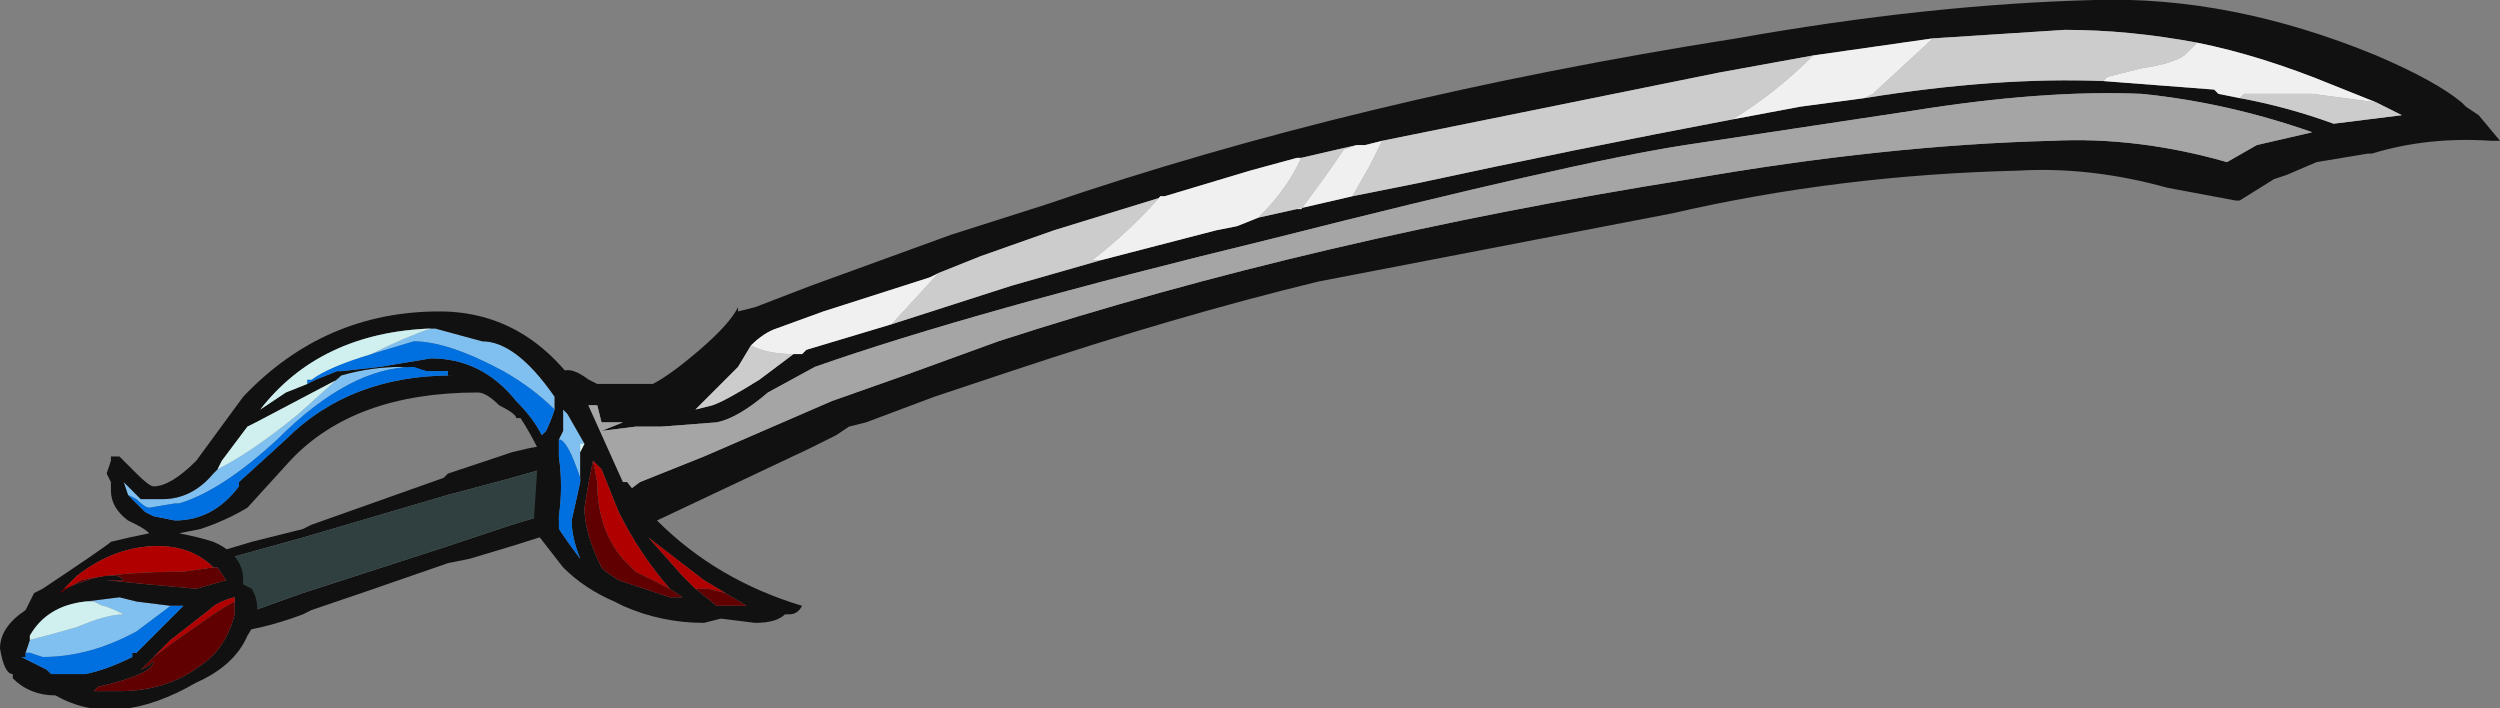 <?xml version="1.0" encoding="UTF-8" standalone="no"?>
<svg xmlns:ffdec="https://www.free-decompiler.com/flash" xmlns:xlink="http://www.w3.org/1999/xlink" ffdec:objectType="frame" height="58.1px" width="205.1px" xmlns="http://www.w3.org/2000/svg">
  <rect width="100%" height="100%" fill="#808080" stroke="none"/>
  <g transform="matrix(1.0, 0.0, 0.0, 1.0, 95.2, 23.8)">
    <use ffdec:characterId="1023" height="8.3" transform="matrix(7.0, 0.0, 0.0, 7.0, -95.2, -23.8)" width="29.3" xlink:href="#shape0"/>
  </g>
  <defs>
    <g id="shape0" transform="matrix(1.0, 0.0, 0.0, 1.0, 13.6, 3.4)">
      <path d="M-7.1 2.6 L-7.0 2.8 Q-6.8 2.75 -7.6 3.0 L-8.1 3.15 -8.35 3.2 Q-9.5 3.6 -9.95 3.75 L-10.05 3.8 Q-10.45 3.95 -10.8 4.0 L-10.75 3.8 -10.05 3.55 -8.35 3.0 -7.6 2.75 -7.1 2.6 M-10.95 3.15 L-11.15 3.1 -10.65 2.95 -10.05 2.8 -9.95 2.75 -8.4 2.2 -8.35 2.15 -7.6 1.9 Q-7.2 1.8 -7.25 1.85 L-7.25 2.1 -7.6 2.2 -8.35 2.4 -10.05 2.9 -10.95 3.15" fill="#111111" fill-rule="evenodd" stroke="none"/>
      <path d="M-7.25 2.1 L-7.1 2.6 -7.6 2.75 -8.35 3.0 -10.05 3.55 -10.75 3.8 -10.95 3.15 -10.05 2.9 -8.35 2.4 -7.6 2.2 -7.25 2.1" fill="#304040" fill-rule="evenodd" stroke="none"/>
      <path d="M1.65 -1.55 L1.6 -1.55 1.05 -1.4 0.05 -1.1 -1.25 -0.7 -2.1 -0.4 -2.6 -0.2 -2.7 -0.15 -3.95 0.25 -4.5 0.45 Q-4.65 0.5 -4.8 0.65 L-4.95 0.9 -5.45 1.4 -5.25 1.35 Q-5.1 1.3 -4.7 1.05 L-4.3 0.75 -4.2 0.75 -4.15 0.7 -3.15 0.4 -1.75 -0.05 -0.7 -0.35 0.65 -0.7 0.9 -0.75 1.15 -0.85 1.6 -0.95 2.25 -1.1 3.0 -1.25 Q4.85 -1.65 6.7 -2.0 L7.5 -2.15 8.25 -2.25 Q9.8 -2.5 11.05 -2.45 L12.35 -2.35 12.4 -2.3 12.65 -2.25 Q13.2 -2.15 13.75 -1.95 L14.55 -2.05 14.25 -2.2 13.75 -2.4 Q12.9 -2.75 12.15 -2.9 11.35 -3.05 10.6 -3.05 L9.05 -2.95 7.65 -2.75 6.55 -2.55 2.6 -1.75 2.4 -1.7 2.3 -1.7 1.65 -1.55 M8.8 -2.1 L6.15 -1.7 Q4.85 -1.5 1.3 -0.6 -2.2 0.25 -4.05 0.9 L-4.6 1.2 Q-4.95 1.5 -5.2 1.55 L-5.85 1.6 -6.15 1.6 -6.55 1.65 -6.3 1.55 -6.55 1.55 -6.6 1.35 -6.8 1.35 -6.3 2.4 -6.1 2.25 -5.35 1.95 -3.85 1.3 -3.0 1.0 -1.9 0.6 Q1.8 -0.6 6.2 -1.3 8.5 -1.7 10.45 -1.75 11.45 -1.8 12.5 -1.5 L12.85 -1.7 13.5 -1.85 Q12.5 -2.2 11.5 -2.3 10.35 -2.35 8.8 -2.1 M10.05 -1.4 Q7.95 -1.35 6.0 -0.9 L1.85 -0.1 Q0.2 0.3 -1.75 0.95 L-2.65 1.25 -3.45 1.55 -3.65 1.6 -3.8 1.7 -4.1 1.85 -5.9 2.7 Q-5.95 2.8 -6.05 2.85 L-7.0 0.95 Q-6.9 0.9 -6.7 1.05 L-6.6 1.1 -5.95 1.1 Q-5.75 1.0 -5.4 0.7 -5.05 0.4 -4.95 0.2 L-4.95 0.25 -4.75 0.2 -4.1 -0.05 -2.45 -0.65 -1.35 -1.0 Q2.3 -2.25 6.75 -2.95 9.0 -3.35 10.95 -3.4 12.55 -3.45 14.25 -2.75 14.95 -2.45 15.25 -2.2 L15.3 -2.15 15.45 -2.05 15.7 -1.75 15.6 -1.75 Q14.85 -1.8 14.2 -1.6 L14.15 -1.6 13.55 -1.5 13.2 -1.35 13.05 -1.3 12.65 -1.05 12.6 -1.05 11.8 -1.2 Q10.9 -1.45 10.05 -1.4" fill="#111111" fill-rule="evenodd" stroke="none"/>
      <path d="M0.05 -1.1 L0.0 -1.1 Q-0.35 -0.7 -0.8 -0.35 L-0.7 -0.35 -1.75 -0.05 -3.15 0.4 -2.6 -0.2 -2.1 -0.4 -1.25 -0.7 0.05 -1.1 M1.15 -0.85 Q1.5 -1.2 1.65 -1.55 L2.3 -1.7 2.15 -1.65 Q1.95 -1.35 1.65 -0.95 L1.6 -0.95 1.15 -0.85 M2.6 -1.75 L6.55 -2.55 7.65 -2.75 Q7.2 -2.3 6.7 -2.0 4.85 -1.65 3.0 -1.25 L2.25 -1.1 2.45 -1.45 2.6 -1.75 M9.05 -2.95 L10.6 -3.05 Q11.35 -3.05 12.15 -2.9 L12.0 -2.75 Q11.85 -2.65 11.5 -2.6 L11.1 -2.5 11.05 -2.45 Q9.8 -2.5 8.25 -2.25 L8.35 -2.3 9.0 -2.9 9.05 -2.95 M14.25 -2.2 L14.55 -2.05 13.75 -1.95 Q13.2 -2.15 12.65 -2.25 L12.7 -2.3 13.5 -2.3 14.25 -2.2 M-4.8 0.65 Q-4.6 0.75 -4.3 0.75 L-4.7 1.05 Q-5.1 1.3 -5.25 1.35 L-5.45 1.4 -4.95 0.9 -4.8 0.65" fill="#cccccc" fill-rule="evenodd" stroke="none"/>
      <path d="M0.05 -1.1 L1.05 -1.4 1.6 -1.55 1.65 -1.55 Q1.5 -1.2 1.15 -0.85 L0.9 -0.75 0.65 -0.7 -0.7 -0.35 -0.8 -0.35 Q-0.35 -0.7 0.0 -1.1 L0.05 -1.1 M2.3 -1.7 L2.4 -1.7 2.6 -1.75 2.45 -1.45 2.25 -1.1 1.6 -0.95 1.65 -0.95 Q1.95 -1.35 2.15 -1.65 L2.3 -1.7 M7.65 -2.75 L9.05 -2.95 9.0 -2.9 8.35 -2.3 8.25 -2.25 7.5 -2.15 6.7 -2.0 Q7.2 -2.3 7.65 -2.75 M12.15 -2.9 Q12.9 -2.75 13.75 -2.4 L14.25 -2.2 13.5 -2.3 12.7 -2.3 12.65 -2.25 12.4 -2.3 12.35 -2.35 11.05 -2.45 11.1 -2.5 11.5 -2.6 Q11.85 -2.65 12.0 -2.75 L12.15 -2.9 M-2.6 -0.2 L-3.15 0.4 -4.15 0.7 -4.2 0.75 -4.3 0.75 Q-4.6 0.75 -4.8 0.65 -4.65 0.5 -4.5 0.45 L-3.95 0.25 -2.7 -0.15 -2.6 -0.2" fill="#f0f0f0" fill-rule="evenodd" stroke="none"/>
      <path d="M8.8 -2.1 Q10.35 -2.35 11.5 -2.3 12.5 -2.2 13.5 -1.85 L12.85 -1.7 12.5 -1.5 Q11.45 -1.8 10.45 -1.75 8.5 -1.7 6.2 -1.3 1.8 -0.6 -1.9 0.6 L-3.0 1.0 -3.85 1.3 -5.35 1.95 -6.1 2.25 -6.3 2.4 -6.8 1.35 -6.6 1.35 -6.55 1.55 -6.3 1.55 -6.55 1.65 -6.15 1.6 -5.85 1.6 -5.2 1.55 Q-4.95 1.5 -4.6 1.2 L-4.05 0.9 Q-2.2 0.25 1.3 -0.6 4.85 -1.5 6.15 -1.7 L8.8 -2.1" fill="#a5a5a5" fill-rule="evenodd" stroke="none"/>
      <path d="M-8.55 0.45 L-8.5 0.45 -7.95 0.6 Q-7.55 0.6 -7.1 1.25 L-7.1 1.4 Q-7.35 1.15 -7.7 0.95 -8.35 0.6 -8.75 0.6 L-9.25 0.75 Q-8.85 0.55 -8.55 0.45 M-7.05 1.75 L-7.0 1.65 -7.0 1.4 -6.95 1.45 -6.75 1.8 -6.8 1.8 -6.8 1.9 -6.8 2.2 Q-6.95 1.75 -7.05 1.75 M-8.6 0.95 L-8.75 0.9 Q-9.5 0.9 -10.35 1.75 -11.0 2.35 -11.5 2.5 L-11.55 2.5 -11.85 2.55 Q-11.9 2.55 -12.0 2.45 L-12.1 2.4 -12.15 2.25 -11.95 2.45 -11.7 2.45 Q-11.35 2.45 -11.1 2.15 L-11.05 2.1 Q-10.65 1.9 -10.1 1.45 L-9.6 1.0 -9.65 1.05 -9.6 1.0 Q-9.25 0.9 -8.9 0.9 L-8.6 0.95 M-11.6 3.7 L-12.0 4.0 Q-12.55 4.3 -13.1 4.3 L-13.25 4.25 -13.3 4.25 -13.25 4.1 Q-13.05 4.05 -12.7 3.95 -12.35 3.8 -12.15 3.8 -12.35 3.7 -12.4 3.7 L-12.5 3.65 -12.6 3.65 -12.2 3.6 -12.0 3.65 -11.6 3.7" fill="#80c0f0" fill-rule="evenodd" stroke="none"/>
      <path d="M-5.1 3.55 L-5.35 3.4 -6.0 2.9 -5.6 3.35 -5.45 3.5 -5.2 3.7 -4.85 3.7 -5.1 3.55 M-5.35 3.9 Q-5.85 3.9 -6.3 3.7 L-6.4 3.65 Q-6.75 3.5 -7.0 3.25 L-7.35 2.8 -7.3 2.05 -7.3 1.85 Q-7.4 1.65 -7.5 1.5 L-7.55 1.5 Q-7.55 1.45 -7.75 1.35 -7.9 1.2 -8.0 1.2 -9.45 1.2 -10.2 2.0 L-10.7 2.55 Q-10.95 2.7 -11.25 2.8 L-11.5 2.85 Q-11.25 2.9 -11.1 2.95 -10.75 3.1 -10.75 3.4 L-10.75 3.45 -10.65 3.5 Q-10.5 3.75 -10.7 4.05 -10.85 4.4 -11.3 4.6 -12.25 5.15 -12.95 4.75 -13.25 4.75 -13.45 4.55 L-13.45 4.5 Q-13.55 4.5 -13.6 4.2 -13.6 3.95 -13.3 3.75 L-13.2 3.55 -13.1 3.5 Q-12.35 3.0 -12.3 2.95 -12.1 2.9 -11.85 2.85 -11.9 2.8 -12.0 2.75 L-12.1 2.7 Q-12.3 2.55 -12.3 2.35 L-12.3 2.25 -12.35 2.15 -12.3 2.0 -12.3 1.95 -12.2 1.95 -12.0 2.15 Q-11.85 2.3 -11.8 2.3 -11.6 2.3 -11.3 2.0 L-10.75 1.25 Q-9.8 0.25 -8.45 0.25 -7.4 0.25 -6.75 1.25 L-6.3 2.25 -6.25 2.25 -5.9 2.7 Q-5.2 3.4 -4.2 3.7 -4.25 3.8 -4.35 3.8 L-4.4 3.8 Q-4.5 3.9 -4.75 3.9 L-5.15 3.85 -5.35 3.9 M-6.65 2.0 L-6.7 2.25 -6.75 2.55 Q-6.75 2.85 -6.55 3.25 L-6.5 3.3 -6.35 3.4 -5.75 3.6 -5.6 3.6 -5.75 3.5 Q-6.1 3.1 -6.35 2.6 L-6.55 2.1 -6.65 2.0 M-7.1 1.4 L-7.1 1.25 Q-7.55 0.6 -7.95 0.6 L-8.5 0.45 -8.55 0.45 Q-9.85 0.5 -10.55 1.4 L-10.25 1.2 -10.0 1.1 -9.9 1.05 -9.65 0.95 -9.6 0.95 -9.15 0.9 -8.55 0.8 Q-7.95 0.8 -7.55 1.3 -7.35 1.5 -7.25 1.7 L-7.2 1.65 Q-7.15 1.55 -7.1 1.4 L-7.1 1.4 M-6.75 1.8 L-6.95 1.45 -7.0 1.4 -7.0 1.65 -7.05 1.75 -7.05 1.95 Q-7.0 2.3 -7.05 2.65 L-7.05 2.7 -7.05 2.8 Q-6.95 2.95 -6.8 3.15 -6.9 2.9 -6.9 2.7 L-6.8 2.25 -6.8 2.2 -6.8 1.9 -6.75 1.8 M-12.1 2.4 L-11.9 2.6 -11.8 2.65 -11.55 2.7 Q-11.1 2.7 -10.8 2.3 L-10.8 2.25 -10.25 1.75 Q-9.5 1.0 -8.3 1.0 L-8.35 1.0 -8.35 0.95 -8.6 0.95 -8.9 0.9 Q-9.25 0.9 -9.6 1.0 L-9.65 1.05 -10.6 1.55 -10.7 1.6 -11.0 2.0 -11.05 2.1 -11.1 2.15 Q-11.35 2.45 -11.7 2.45 L-11.95 2.45 -12.15 2.25 -12.1 2.4 M-11.5 2.5 L-11.55 2.5 -11.5 2.5 M-12.9 3.55 L-12.85 3.5 Q-12.25 3.25 -12.15 3.4 L-12.35 3.4 -11.85 3.45 -11.3 3.5 -10.95 3.4 -11.05 3.25 -11.1 3.25 Q-11.35 3.0 -11.75 3.0 -12.25 3.0 -12.7 3.35 L-12.9 3.55 M-13.3 4.25 L-13.3 4.3 -13.35 4.3 -13.05 4.45 -13.0 4.5 -12.6 4.5 Q-12.35 4.45 -12.05 4.3 L-12.05 4.25 -12.0 4.25 -11.45 3.7 -11.6 3.7 -12.0 3.65 -12.2 3.6 -12.6 3.65 Q-13.05 3.7 -13.25 4.05 L-13.25 4.1 -13.3 4.25 M-10.85 3.65 L-10.85 3.6 Q-11.05 3.65 -11.15 3.75 L-11.6 4.1 -11.8 4.3 -11.95 4.45 -11.85 4.4 -11.8 4.35 Q-11.8 4.5 -12.45 4.65 L-12.5 4.7 -12.2 4.7 Q-11.65 4.7 -11.25 4.4 -10.95 4.2 -10.85 3.8 L-10.85 3.65" fill="#111111" fill-rule="evenodd" stroke="none"/>
      <path d="M-5.45 3.5 L-5.6 3.35 -6.0 2.9 -5.35 3.4 -5.1 3.55 -5.3 3.5 -5.45 3.5 M-5.75 3.5 L-6.15 3.3 -6.3 3.15 Q-6.6 2.8 -6.6 2.25 L-6.65 2.0 -6.55 2.1 -6.35 2.6 Q-6.1 3.1 -5.75 3.5 M-11.1 3.25 L-11.45 3.3 Q-12.2 3.3 -12.65 3.4 L-12.9 3.55 -12.7 3.35 Q-12.25 3.0 -11.75 3.0 -11.35 3.0 -11.1 3.25 M-11.8 4.3 L-11.6 4.1 -11.15 3.75 Q-11.05 3.65 -10.85 3.6 L-10.85 3.65 Q-10.95 3.7 -11.1 3.8 L-11.6 4.15 -11.8 4.3" fill="#b00000" fill-rule="evenodd" stroke="none"/>
      <path d="M-5.45 3.5 L-5.3 3.5 -5.1 3.55 -4.85 3.7 -5.2 3.7 -5.45 3.5 M-5.75 3.5 L-5.6 3.6 -5.75 3.6 -6.35 3.4 -6.5 3.3 -6.55 3.25 Q-6.75 2.85 -6.75 2.55 L-6.7 2.25 -6.65 2.0 -6.6 2.25 Q-6.6 2.8 -6.3 3.15 L-6.15 3.3 -5.75 3.5 M-11.1 3.25 L-11.05 3.25 -10.95 3.4 -11.3 3.5 -11.85 3.45 -12.35 3.4 -12.15 3.4 Q-12.25 3.25 -12.85 3.5 L-12.9 3.55 -12.65 3.4 Q-12.2 3.3 -11.45 3.3 L-11.1 3.25 M-10.85 3.65 L-10.85 3.8 Q-10.95 4.2 -11.25 4.4 -11.65 4.7 -12.2 4.7 L-12.5 4.7 -12.45 4.65 Q-11.8 4.5 -11.8 4.35 L-11.85 4.4 -11.95 4.45 -11.8 4.3 -11.6 4.15 -11.1 3.8 Q-10.95 3.7 -10.85 3.65" fill="#600000" fill-rule="evenodd" stroke="none"/>
      <path d="M-7.1 1.4 L-7.1 1.4 Q-7.15 1.55 -7.2 1.65 L-7.25 1.7 Q-7.35 1.5 -7.55 1.3 -7.95 0.8 -8.55 0.8 L-9.15 0.9 -9.6 0.95 -9.65 0.95 -9.9 1.05 -10.0 1.1 -10.0 1.05 -9.95 1.05 Q-9.75 0.9 -9.25 0.75 L-8.75 0.6 Q-8.35 0.6 -7.7 0.95 -7.35 1.15 -7.1 1.4 M-7.05 1.75 Q-6.95 1.75 -6.8 2.2 L-6.8 2.25 -6.9 2.7 Q-6.9 2.9 -6.8 3.15 -6.95 2.95 -7.05 2.8 L-7.05 2.7 -7.05 2.65 Q-7.0 2.3 -7.05 1.95 L-7.05 1.75 M-8.6 0.95 L-8.35 0.95 -8.35 1.0 -8.3 1.0 Q-9.5 1.0 -10.25 1.75 L-10.8 2.25 -10.8 2.3 Q-11.1 2.7 -11.55 2.7 L-11.8 2.65 -11.9 2.6 -12.1 2.4 -12.0 2.45 Q-11.9 2.55 -11.85 2.55 L-11.55 2.5 -11.5 2.5 Q-11.0 2.35 -10.35 1.75 -9.5 0.9 -8.75 0.9 L-8.6 0.95 M-11.6 3.7 L-11.45 3.7 -12.0 4.25 -12.05 4.25 -12.05 4.3 Q-12.35 4.45 -12.6 4.5 L-13.0 4.5 -13.05 4.45 -13.35 4.3 -13.3 4.3 -13.3 4.25 -13.25 4.25 -13.1 4.3 Q-12.55 4.3 -12.0 4.0 L-11.6 3.7" fill="#0070e0" fill-rule="evenodd" stroke="none"/>
      <path d="M-6.8 1.9 L-6.8 1.8 -6.75 1.8 -6.8 1.9 M-7.05 2.65 L-7.05 2.7 -7.05 2.65" fill="#dbfcff" fill-rule="evenodd" stroke="none"/>
      <path d="M-10.0 1.1 L-10.25 1.2 -10.55 1.4 Q-9.85 0.5 -8.55 0.45 -8.85 0.55 -9.25 0.75 -9.75 0.9 -9.95 1.05 L-10.0 1.05 -10.0 1.1 M-11.05 2.1 L-11.0 2.0 -10.7 1.6 -10.6 1.55 -9.65 1.05 -9.6 1.0 -10.1 1.45 Q-10.65 1.9 -11.05 2.1 M-13.25 4.1 L-13.25 4.05 Q-13.05 3.7 -12.6 3.65 L-12.5 3.65 -12.4 3.7 Q-12.35 3.7 -12.15 3.8 -12.35 3.8 -12.7 3.95 -13.05 4.05 -13.25 4.1" fill="#d0f0f0" fill-rule="evenodd" stroke="none"/>
    </g>
  </defs>
</svg>
